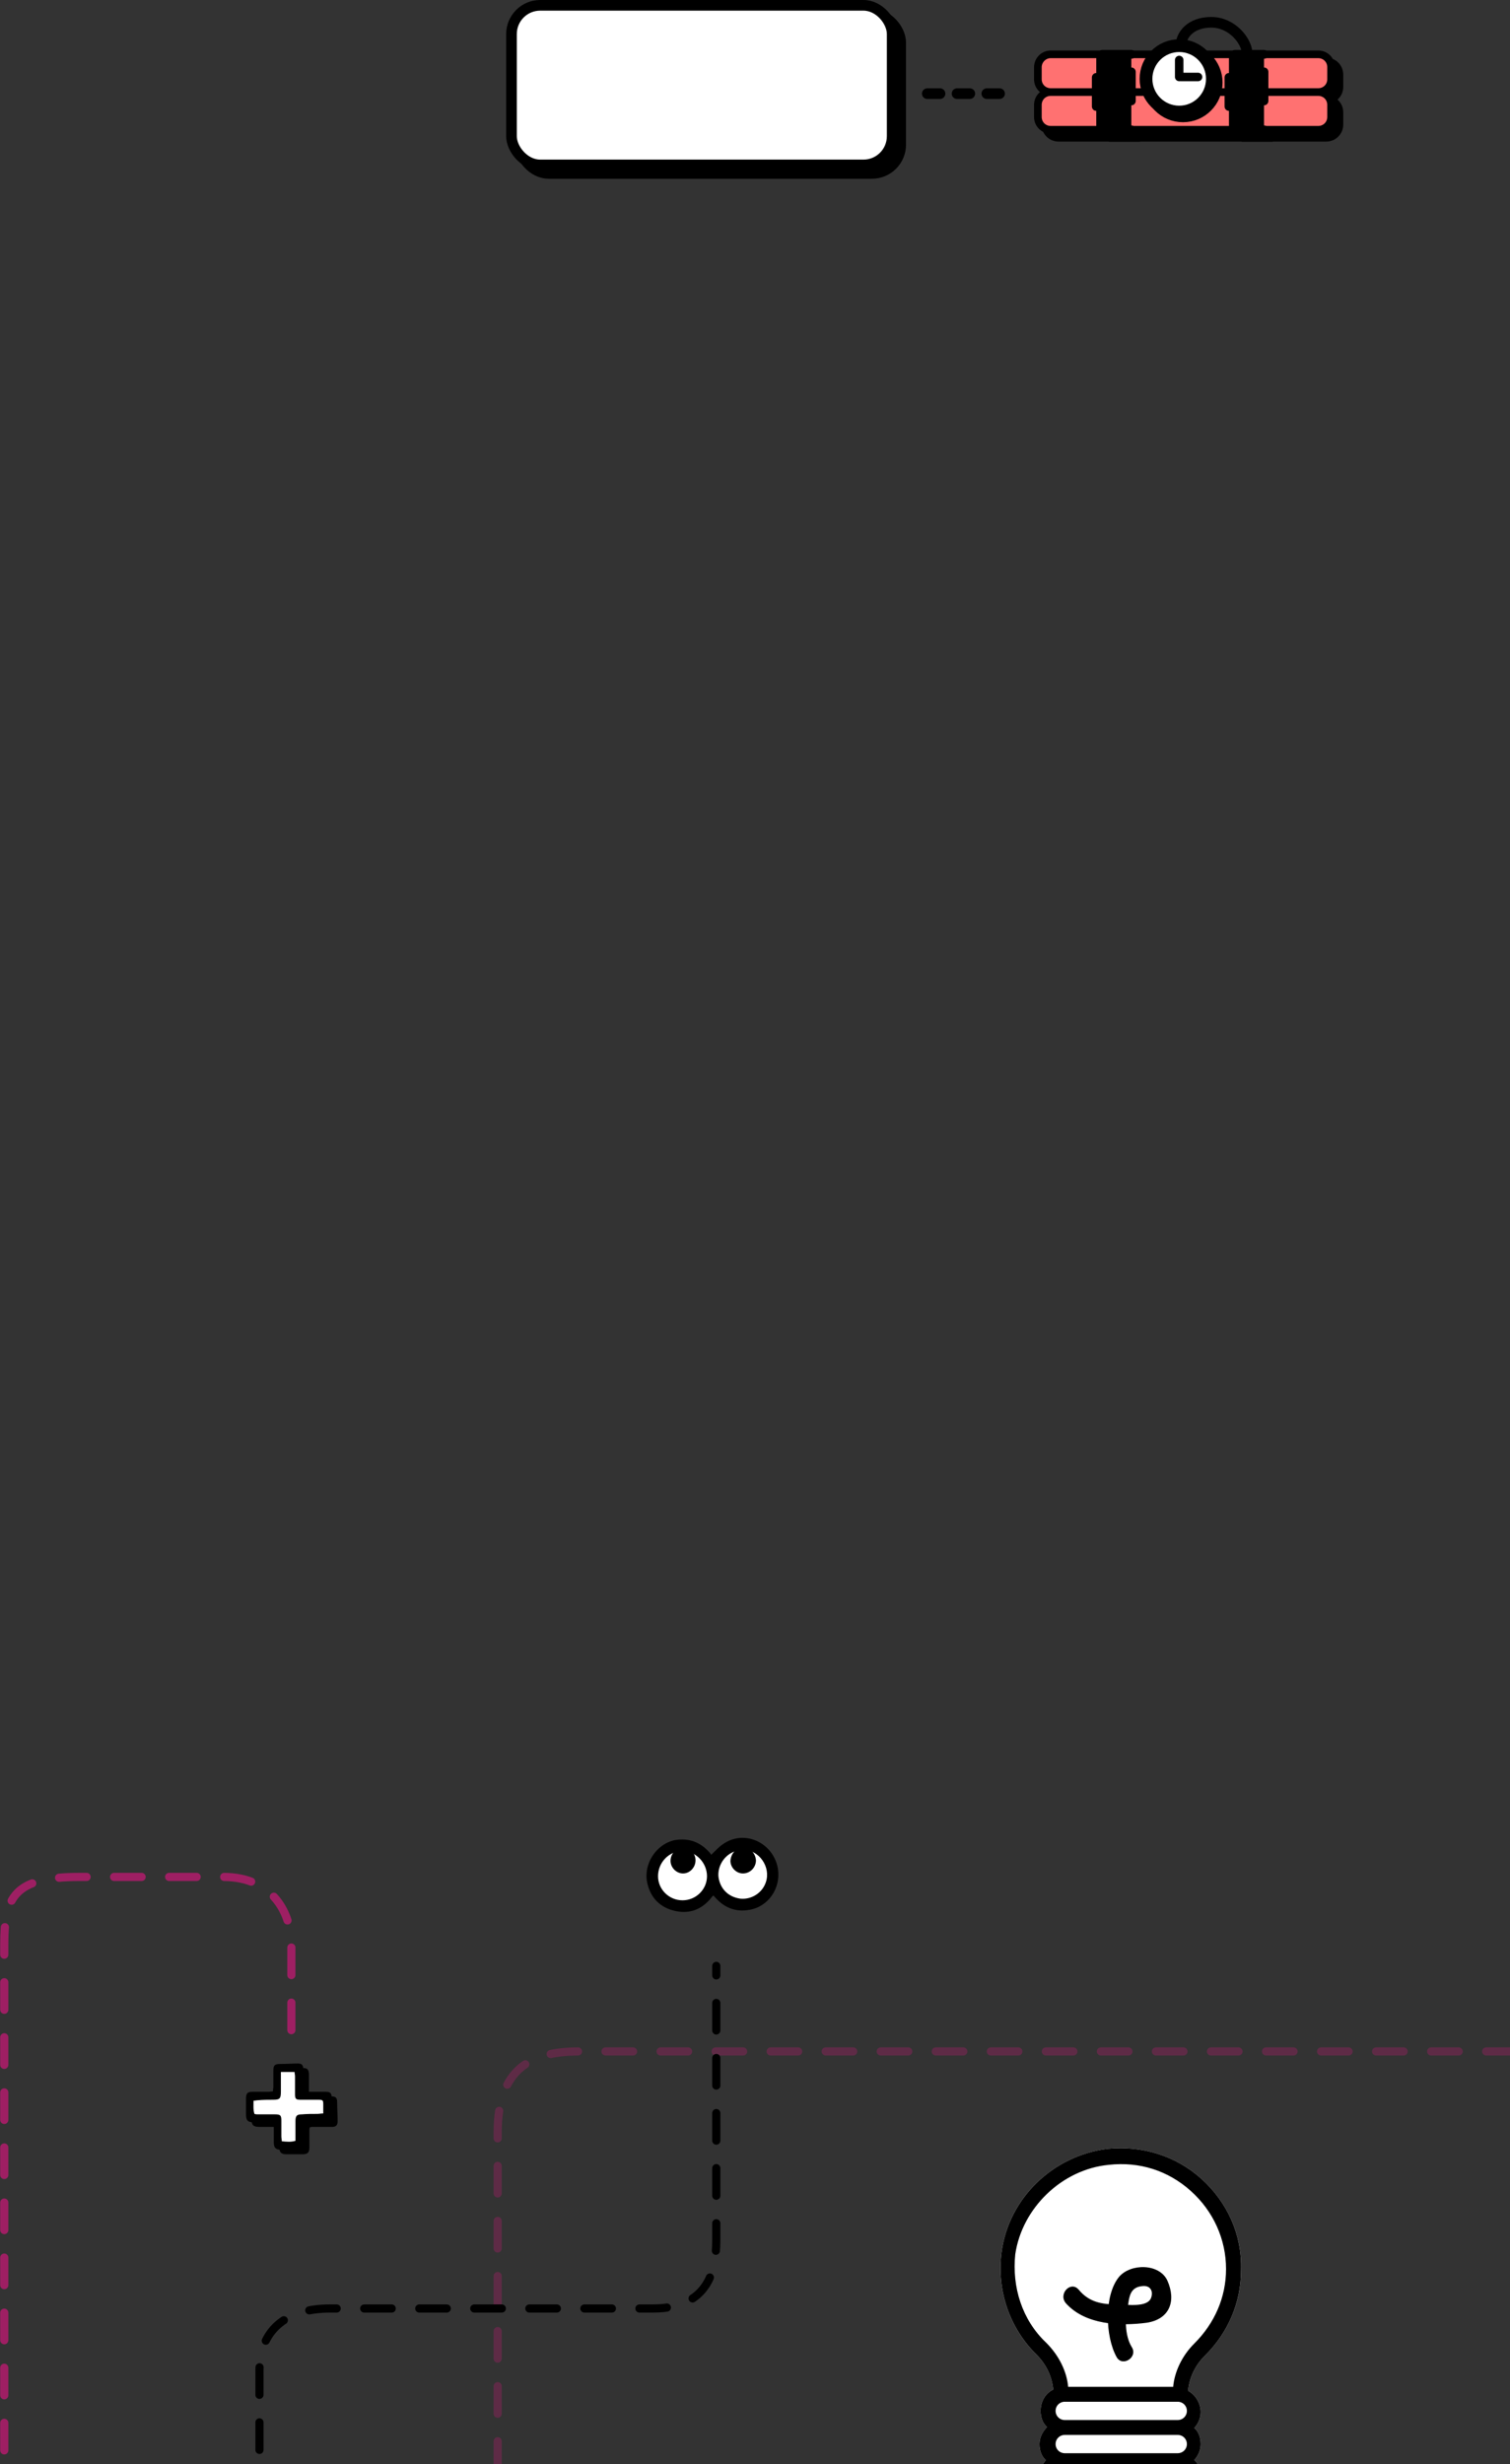 <svg width="355" height="579" viewBox="0 0 355 579" fill="none" xmlns="http://www.w3.org/2000/svg">
<rect x="0" y="0" width="355" height="579" fill="#333333" stroke="none"/>
<path opacity="0.4" d="M117 593C117 567.667 117 513 117 501C117 486 125 482 136 482C144.8 482 285 482 355 482" stroke="#9E1F63" stroke-width="1.918" stroke-miterlimit="10" stroke-linecap="round" stroke-linejoin="round" stroke-dasharray="6.47 6.47"/>
<rect x="122.5" y="3.5" width="89" height="37" rx="6.5" fill="black" stroke="black" stroke-width="3"/>
<rect x="120.25" y="1.25" width="89.5" height="37.5" rx="6.75" fill="white" stroke="black" stroke-width="2.5"/>
<path d="M218 22L238 22" stroke="black" stroke-width="2.5" stroke-linecap="round" stroke-dasharray="3 4"/>
<path d="M311.787 23.402H248.874C247.19 23.402 245.861 22.073 245.861 20.389V17.554C245.861 15.959 247.19 14.541 248.874 14.541H311.787C313.471 14.541 314.8 15.87 314.8 17.554V20.389C314.8 22.073 313.471 23.402 311.787 23.402Z" fill="black" stroke="black" stroke-width="2" stroke-miterlimit="10" stroke-linecap="round" stroke-linejoin="round"/>
<path d="M311.787 32.263H248.874C247.19 32.263 245.861 30.934 245.861 29.25V26.415C245.861 24.731 247.19 23.402 248.874 23.402H311.787C313.471 23.402 314.8 24.731 314.8 26.415V29.25C314.8 30.934 313.471 32.263 311.787 32.263Z" fill="black" stroke="black" stroke-width="2" stroke-miterlimit="10" stroke-linecap="round" stroke-linejoin="round"/>
<path d="M267.836 14.541H259.596V32.263H267.836V14.541Z" fill="black" stroke="black" stroke-width="2.062" stroke-miterlimit="10" stroke-linecap="round" stroke-linejoin="round" stroke-dasharray="6.83 6.83"/>
<path d="M299.027 14.541H290.787V32.263H299.027V14.541Z" fill="black" stroke="black" stroke-width="2.062" stroke-miterlimit="10" stroke-linecap="round" stroke-linejoin="round" stroke-dasharray="6.83 6.83"/>
<path d="M309.927 21.63H247.013C245.329 21.63 244 20.301 244 18.617V15.781C244 14.187 245.329 12.769 247.013 12.769H309.927C311.61 12.769 312.939 14.098 312.939 15.781V18.617C312.939 20.301 311.61 21.63 309.927 21.63Z" fill="#FF7171" stroke="black" stroke-width="1.8" stroke-miterlimit="10" stroke-linecap="round" stroke-linejoin="round"/>
<path d="M309.927 30.491H247.013C245.329 30.491 244 29.162 244 27.478V24.643C244 22.959 245.329 21.63 247.013 21.63H309.927C311.61 21.63 312.939 22.959 312.939 24.643V27.478C312.939 29.162 311.61 30.491 309.927 30.491Z" fill="#FF7171" stroke="black" stroke-width="1.8" stroke-miterlimit="10" stroke-linecap="round" stroke-linejoin="round"/>
<path d="M265.976 12.769H257.735V30.491H265.976V12.769Z" fill="black" stroke="black" stroke-width="2.062" stroke-miterlimit="10" stroke-linecap="round" stroke-linejoin="round" stroke-dasharray="6.83 6.83"/>
<path d="M297.167 12.769H288.926V30.491H297.167V12.769Z" fill="black" stroke="black" stroke-width="2.062" stroke-miterlimit="10" stroke-linecap="round" stroke-linejoin="round" stroke-dasharray="6.83 6.83"/>
<circle cx="278.115" cy="19.415" r="7.804" fill="white" stroke="black" stroke-width="3"/>
<circle cx="277.229" cy="18.529" r="7.804" fill="white" stroke="black" stroke-width="3"/>
<path d="M277.672 10.553C277.672 8.338 279.799 5.237 284.761 5.237C289.723 5.237 293.031 9.667 293.179 12.326" stroke="black" stroke-width="2.5"/>
<path d="M277.229 18.085V14.098" stroke="black" stroke-width="2" stroke-linecap="round"/>
<path d="M277.672 18.085L281.66 18.085" stroke="black" stroke-width="2" stroke-linecap="round"/>
<path d="M166.458 440.955C166.458 437.479 163.764 434.647 160.458 434.647C157.151 434.647 154.458 437.479 154.458 440.955C154.458 444.431 157.151 447.263 160.458 447.263C163.764 447.263 166.458 444.431 166.458 440.955Z" fill="white"/>
<path d="M180.663 440.955C180.663 437.479 177.969 434.647 174.662 434.647C171.356 434.647 168.662 437.479 168.662 440.955C168.662 444.431 171.234 447.263 174.54 447.263C177.969 447.263 180.663 444.431 180.663 440.955Z" fill="white"/>
<path d="M167.561 445.461C167.316 445.719 167.071 446.105 166.826 446.362C164.499 448.937 161.683 449.709 158.499 448.937C155.315 448.165 153.111 446.105 152.254 442.758C151.03 438.123 154.213 433.231 158.744 432.33C162.05 431.815 164.744 432.845 166.949 435.42C167.071 435.548 167.193 435.806 167.193 435.806C168.173 434.905 168.908 434.004 169.887 433.36C174.663 429.884 181.276 432.587 182.745 438.381C183.847 442.758 181.276 447.392 176.99 448.551C173.561 449.452 170.5 448.551 168.051 445.719C167.928 445.59 167.806 445.461 167.683 445.332C167.683 445.461 167.683 445.461 167.561 445.461ZM174.663 434.518C174.051 434.647 173.439 434.647 172.949 434.905C170.377 435.677 168.663 438.381 168.908 440.955C169.275 443.788 171.234 445.719 174.051 446.105C176.622 446.362 179.194 444.817 180.051 442.243C181.276 438.638 178.459 434.647 174.663 434.518ZM160.458 446.491C163.642 446.491 166.214 443.916 166.214 440.827C166.214 437.608 163.52 434.905 160.458 434.905C157.275 434.905 154.703 437.608 154.703 440.827C154.703 443.916 157.275 446.491 160.458 446.491Z" fill="black"/>
<path d="M174.785 434.132C176.377 434.132 177.601 435.42 177.724 437.093C177.724 438.767 176.377 440.183 174.662 440.183C173.07 440.183 171.723 438.767 171.723 437.222C171.846 435.42 173.193 434.004 174.785 434.132Z" fill="black"/>
<path d="M160.58 434.132C162.172 434.132 163.519 435.42 163.519 437.093C163.519 438.767 162.172 440.183 160.58 440.183C158.988 440.183 157.641 438.767 157.641 437.222C157.641 435.548 158.988 434.132 160.58 434.132Z" fill="black"/>
<path d="M282.285 512.142C276.328 506.765 268.476 504.345 260.353 505.152C247.627 506.765 237.338 516.713 235.713 529.35C234.63 538.223 237.609 546.827 243.836 553.011C246.273 555.431 247.627 558.388 247.898 561.615C246.002 562.421 244.919 564.303 244.919 566.454C244.919 568.068 245.461 569.412 246.544 570.219C245.461 571.294 244.648 572.638 244.648 574.252C244.648 575.865 245.19 577.209 246.273 578.016C245.19 579.091 244.648 580.436 244.648 581.78C244.648 584.738 247.085 587.158 250.064 587.158H276.599C279.577 587.158 282.014 584.738 282.014 581.78C282.014 580.167 281.472 578.823 280.389 578.016C281.472 576.94 282.014 575.596 282.014 574.252C282.014 572.638 281.472 571.294 280.389 570.488C281.472 569.412 282.014 568.068 282.014 566.723C282.014 564.572 280.66 562.69 279.036 561.884C279.306 558.657 280.66 555.7 283.097 553.28C288.512 547.902 291.491 540.912 291.491 533.383C291.762 525.048 288.242 517.52 282.285 512.142Z" fill="white"/>
<path d="M282.285 512.142C276.328 506.765 268.476 504.345 260.353 505.152C247.627 506.765 237.338 516.713 235.713 529.35C234.63 538.223 237.609 546.827 243.836 553.011C246.273 555.431 247.627 558.388 247.898 561.615C246.002 562.421 244.919 564.303 244.919 566.454C244.919 568.068 245.461 569.412 246.544 570.219C245.461 571.294 244.648 572.638 244.648 574.252C244.648 575.865 245.19 577.209 246.273 578.016C245.19 579.091 244.648 580.436 244.648 581.78C244.648 584.738 247.085 587.158 250.064 587.158H276.599C279.577 587.158 282.014 584.738 282.014 581.78C282.014 580.167 281.472 578.823 280.389 578.016C281.472 576.94 282.014 575.596 282.014 574.252C282.014 572.638 281.472 571.294 280.389 570.488C281.472 569.412 282.014 568.068 282.014 566.723C282.014 564.572 280.66 562.69 279.036 561.884C279.306 558.657 280.66 555.7 283.097 553.28C288.512 547.902 291.491 540.912 291.491 533.383C291.762 525.048 288.242 517.52 282.285 512.142Z" stroke="white" stroke-width="0.539" stroke-miterlimit="10"/>
<path d="M282.285 512.142C276.328 506.765 268.476 504.345 260.353 505.152C247.627 506.765 237.338 516.713 235.713 529.35C234.63 538.223 237.609 546.827 243.836 553.011C246.273 555.431 247.627 558.388 247.898 561.615C246.002 562.421 244.919 564.303 244.919 566.454C244.919 568.068 245.461 569.412 246.544 570.219C245.461 571.294 244.648 572.638 244.648 574.252C244.648 575.865 245.19 577.209 246.273 578.016C245.19 579.091 244.648 580.436 244.648 581.78C244.648 584.738 247.085 587.158 250.064 587.158H276.599C279.577 587.158 282.014 584.738 282.014 581.78C282.014 580.167 281.472 578.823 280.389 578.016C281.472 576.94 282.014 575.596 282.014 574.252C282.014 572.638 281.472 571.294 280.389 570.488C281.472 569.412 282.014 568.068 282.014 566.723C282.014 564.572 280.66 562.69 279.036 561.884C279.306 558.657 280.66 555.7 283.097 553.28C288.512 547.902 291.491 540.912 291.491 533.383C291.762 525.048 288.242 517.52 282.285 512.142ZM276.869 584.2H250.335C248.981 584.2 247.898 583.124 247.898 581.78C247.898 580.436 248.981 579.36 250.335 579.36H276.869C278.223 579.36 279.306 580.436 279.306 581.78C279.306 583.393 278.223 584.2 276.869 584.2ZM276.869 576.672H250.335C248.981 576.672 247.898 575.596 247.898 574.252C247.898 572.907 248.981 571.832 250.335 571.832H276.869C278.223 571.832 279.306 572.907 279.306 574.252C279.306 575.596 278.223 576.672 276.869 576.672ZM276.869 568.874H250.335C248.981 568.874 247.898 567.799 247.898 566.454C247.898 565.11 248.981 564.035 250.335 564.035H276.869C278.223 564.035 279.306 565.11 279.306 566.454C279.306 567.799 278.223 568.874 276.869 568.874ZM280.931 550.86C278.223 553.549 276.328 557.313 276.057 561.077H250.876C250.605 557.313 248.71 553.549 245.732 550.591C240.045 545.214 237.609 537.416 238.421 529.619C240.045 518.595 249.522 509.454 260.624 508.378C267.934 507.572 274.703 509.723 280.119 514.562C285.534 519.402 288.512 526.124 288.512 533.114C288.512 539.836 285.805 546.02 280.931 550.86Z" fill="black"/>
<path d="M282.285 512.142C276.328 506.765 268.476 504.345 260.353 505.152C247.627 506.765 237.338 516.713 235.713 529.35C234.63 538.223 237.609 546.827 243.836 553.011C246.273 555.431 247.627 558.388 247.898 561.615C246.002 562.421 244.919 564.303 244.919 566.454C244.919 568.068 245.461 569.412 246.544 570.219C245.461 571.294 244.648 572.638 244.648 574.252C244.648 575.865 245.19 577.209 246.273 578.016C245.19 579.091 244.648 580.436 244.648 581.78C244.648 584.738 247.085 587.158 250.064 587.158H276.599C279.577 587.158 282.014 584.738 282.014 581.78C282.014 580.167 281.472 578.823 280.389 578.016C281.472 576.94 282.014 575.596 282.014 574.252C282.014 572.638 281.472 571.294 280.389 570.488C281.472 569.412 282.014 568.068 282.014 566.723C282.014 564.572 280.66 562.69 279.036 561.884C279.306 558.657 280.66 555.7 283.097 553.28C288.512 547.902 291.491 540.912 291.491 533.383C291.762 525.048 288.242 517.52 282.285 512.142ZM276.869 584.2H250.335C248.981 584.2 247.898 583.124 247.898 581.78C247.898 580.436 248.981 579.36 250.335 579.36H276.869C278.223 579.36 279.306 580.436 279.306 581.78C279.306 583.393 278.223 584.2 276.869 584.2ZM276.869 576.672H250.335C248.981 576.672 247.898 575.596 247.898 574.252C247.898 572.907 248.981 571.832 250.335 571.832H276.869C278.223 571.832 279.306 572.907 279.306 574.252C279.306 575.596 278.223 576.672 276.869 576.672ZM276.869 568.874H250.335C248.981 568.874 247.898 567.799 247.898 566.454C247.898 565.11 248.981 564.035 250.335 564.035H276.869C278.223 564.035 279.306 565.11 279.306 566.454C279.306 567.799 278.223 568.874 276.869 568.874ZM280.931 550.86C278.223 553.549 276.328 557.313 276.057 561.077H250.876C250.605 557.313 248.71 553.549 245.732 550.591C240.045 545.214 237.609 537.416 238.421 529.619C240.045 518.595 249.522 509.454 260.624 508.378C267.934 507.572 274.703 509.723 280.119 514.562C285.534 519.402 288.512 526.124 288.512 533.114C288.512 539.836 285.805 546.02 280.931 550.86Z" stroke="black" stroke-width="0.539" stroke-miterlimit="10"/>
<path d="M266.039 551.398C264.414 548.709 264.414 544.407 265.227 541.449C265.497 539.567 265.768 537.416 268.476 537.147C270.371 536.879 271.183 538.223 270.642 539.836C269.83 542.256 264.956 541.449 262.79 541.449C258.999 541.449 256.021 540.912 253.584 537.954C251.688 535.803 248.71 539.03 250.605 541.181C255.208 546.289 263.331 546.558 269.559 545.751C274.974 544.945 276.599 540.643 274.433 535.803C272.537 531.77 265.768 531.77 263.06 534.997C259.541 539.298 259.811 548.978 262.519 553.817C263.873 556.237 267.663 553.817 266.039 551.398Z" fill="black"/>
<path d="M61 601.5C61 601.5 61 567.7 61 557.1C61 546.5 68.5 542.4 77.5 542.4C86.5 542.4 130.6 542.4 153.5 542.4C168.1 542.4 168.4 531.1 168.4 525.7C168.4 520.3 168.4 461.9 168.4 461.9" stroke="black" stroke-width="1.918" stroke-miterlimit="10" stroke-linecap="round" stroke-linejoin="round" stroke-dasharray="6.47 6.47"/>
<path d="M65.607 499.571C64.75 499.571 64 499.571 63.25 499.571C62.5 499.571 61.857 499.571 61.107 499.571C59.607 499.571 59.286 499.25 59.286 497.75C59.286 496.571 59.286 495.5 59.286 494.321C59.286 492.929 59.5 492.714 60.893 492.714C62.072 492.714 63.357 492.714 64.536 492.714C64.857 492.714 65.179 492.607 65.607 492.607C65.607 492.179 65.714 491.75 65.714 491.321C65.714 490.143 65.714 488.857 65.714 487.679C65.714 486.393 65.929 486.179 67.214 486.179C68.607 486.179 69.893 486.071 71.286 486.071C72.143 486.071 72.357 486.286 72.464 487.25C72.464 488.536 72.464 489.821 72.464 491C72.464 491.214 72.464 491.429 72.464 491.643C72.464 492.607 72.572 492.714 73.643 492.714C75.036 492.714 76.322 492.714 77.714 492.714C78.893 492.714 79.107 492.929 79.107 494.107C79.107 495.5 79.214 497 79.214 498.393C79.214 499.25 78.893 499.571 78.036 499.571C76.643 499.571 75.25 499.571 73.857 499.571C72.572 499.571 72.572 499.571 72.572 500.964C72.572 502.143 72.572 503.321 72.572 504.5C72.572 505.679 72.25 506 71.072 506C69.786 506 68.5 506 67.322 506C66.143 506 65.822 505.571 65.822 504.393C65.822 503 65.822 501.714 65.822 500.321C65.714 500.107 65.607 500 65.607 499.571ZM67.322 487.893C67.322 488.429 67.214 488.75 67.322 489.179C67.322 490.25 67.322 491.429 67.322 492.5C67.322 494.214 67.107 494.429 65.5 494.429C64.322 494.429 63.143 494.429 62.072 494.536C61.75 494.536 61.429 494.643 61 494.643C61 495.714 60.786 496.786 61.214 497.75C61.536 497.75 61.857 497.857 62.072 497.857C63.357 497.857 64.643 497.857 66.036 497.857C67.322 497.857 67.429 498.071 67.536 499.357C67.536 500.536 67.536 501.821 67.536 503C67.536 503.429 67.643 503.75 67.643 504.179C68.822 504.286 69.786 504.393 70.857 504.071C70.857 503.643 70.857 503.214 70.857 502.786C70.857 501.714 70.857 500.536 70.857 499.464C70.857 498.179 71.179 497.857 72.357 497.857C73.536 497.857 74.822 497.857 76 497.75C76.429 497.75 76.857 497.643 77.393 497.643C77.393 496.893 77.393 496.25 77.393 495.5C77.393 494.429 77.286 494.429 76.214 494.429C74.822 494.429 73.429 494.429 72.036 494.429C70.857 494.429 70.643 494.214 70.643 493.036C70.643 491.643 70.643 490.25 70.643 488.857C70.643 488.536 70.536 488.214 70.536 487.786C69.464 487.893 68.5 487.893 67.322 487.893Z" fill="black"/>
<path d="M65.607 499.571C64.75 499.571 64 499.571 63.25 499.571C62.5 499.571 61.857 499.571 61.107 499.571C59.607 499.571 59.286 499.25 59.286 497.75C59.286 496.571 59.286 495.5 59.286 494.321C59.286 492.929 59.5 492.714 60.893 492.714C62.072 492.714 63.357 492.714 64.536 492.714C64.857 492.714 65.179 492.607 65.607 492.607C65.607 492.179 65.714 491.75 65.714 491.321C65.714 490.143 65.714 488.857 65.714 487.679C65.714 486.393 65.929 486.179 67.214 486.179C68.607 486.179 69.893 486.071 71.286 486.071C72.143 486.071 72.357 486.286 72.464 487.25C72.464 488.536 72.464 489.821 72.464 491C72.464 491.214 72.464 491.429 72.464 491.643C72.464 492.607 72.572 492.714 73.643 492.714C75.036 492.714 76.322 492.714 77.714 492.714C78.893 492.714 79.107 492.929 79.107 494.107C79.107 495.5 79.214 497 79.214 498.393C79.214 499.25 78.893 499.571 78.036 499.571C76.643 499.571 75.25 499.571 73.857 499.571C72.572 499.571 72.572 499.571 72.572 500.964C72.572 502.143 72.572 503.321 72.572 504.5C72.572 505.679 72.25 506 71.072 506C69.786 506 68.5 506 67.322 506C66.143 506 65.822 505.571 65.822 504.393C65.822 503 65.822 501.714 65.822 500.321C65.714 500.107 65.607 500 65.607 499.571ZM67.322 487.893C67.322 488.429 67.214 488.75 67.322 489.179C67.322 490.25 67.322 491.429 67.322 492.5C67.322 494.214 67.107 494.429 65.5 494.429C64.322 494.429 63.143 494.429 62.072 494.536C61.75 494.536 61.429 494.643 61 494.643C61 495.714 60.786 496.786 61.214 497.75C61.536 497.75 61.857 497.857 62.072 497.857C63.357 497.857 64.643 497.857 66.036 497.857C67.322 497.857 67.429 498.071 67.536 499.357C67.536 500.536 67.536 501.821 67.536 503C67.536 503.429 67.643 503.75 67.643 504.179C68.822 504.286 69.786 504.393 70.857 504.071C70.857 503.643 70.857 503.214 70.857 502.786C70.857 501.714 70.857 500.536 70.857 499.464C70.857 498.179 71.179 497.857 72.357 497.857C73.536 497.857 74.822 497.857 76 497.75C76.429 497.75 76.857 497.643 77.393 497.643C77.393 496.893 77.393 496.25 77.393 495.5C77.393 494.429 77.286 494.429 76.214 494.429C74.822 494.429 73.429 494.429 72.036 494.429C70.857 494.429 70.643 494.214 70.643 493.036C70.643 491.643 70.643 490.25 70.643 488.857C70.643 488.536 70.536 488.214 70.536 487.786C69.464 487.893 68.5 487.893 67.322 487.893Z" stroke="black" stroke-width="0.329" stroke-miterlimit="10"/>
<path d="M67.321 487.893C68.5 487.893 69.464 487.893 70.536 487.893C70.536 488.214 70.643 488.536 70.643 488.964C70.643 490.357 70.643 491.75 70.643 493.143C70.643 494.214 70.857 494.429 71.929 494.429C73.321 494.429 74.714 494.429 76.107 494.429C77.179 494.429 77.286 494.536 77.286 495.5C77.286 496.143 77.286 496.786 77.286 497.643C76.857 497.643 76.429 497.643 76 497.643C74.821 497.643 73.536 497.643 72.357 497.75C71.179 497.75 70.857 498.071 70.857 499.357C70.857 500.429 70.857 501.607 70.857 502.679C70.857 503.107 70.857 503.536 70.857 503.964C69.786 504.286 68.821 504.179 67.643 504.071C67.536 503.75 67.429 503.321 67.429 503C67.429 501.821 67.429 500.536 67.429 499.357C67.429 498.071 67.214 497.857 65.929 497.857C64.643 497.857 63.357 497.857 61.964 497.857C61.643 497.857 61.429 497.857 61.107 497.75C60.786 496.786 61 495.714 61 494.643C61.429 494.643 61.75 494.536 62.071 494.536C63.143 494.429 64.321 494.429 65.5 494.429C67.107 494.429 67.321 494.107 67.321 492.5C67.321 491.429 67.321 490.25 67.321 489.179C67.321 488.857 67.321 488.429 67.321 487.893Z" fill="black"/>
<path d="M64.321 498.5C63.464 498.5 62.714 498.5 61.964 498.5C61.214 498.5 60.571 498.5 59.821 498.5C58.321 498.5 58 498.179 58 496.679C58 495.5 58 494.429 58 493.25C58 491.857 58.214 491.643 59.607 491.643C60.786 491.643 62.071 491.643 63.25 491.643C63.571 491.643 63.893 491.536 64.321 491.536C64.321 491.107 64.429 490.679 64.429 490.25C64.429 489.071 64.429 487.786 64.429 486.607C64.429 485.321 64.643 485.107 65.929 485.107C67.321 485.107 68.607 485 70 485C70.857 485 71.071 485.214 71.179 486.179C71.179 487.464 71.179 488.75 71.179 489.929C71.179 490.143 71.179 490.357 71.179 490.571C71.179 491.536 71.286 491.643 72.357 491.643C73.75 491.643 75.036 491.643 76.429 491.643C77.607 491.643 77.821 491.857 77.821 493.036C77.821 494.429 77.929 495.929 77.929 497.321C77.929 498.179 77.607 498.5 76.75 498.5C75.357 498.5 73.964 498.5 72.571 498.5C71.286 498.5 71.286 498.5 71.286 499.893C71.286 501.071 71.286 502.25 71.286 503.429C71.286 504.607 70.964 504.929 69.786 504.929C68.5 504.929 67.214 504.929 66.036 504.929C64.857 504.929 64.536 504.5 64.536 503.321C64.536 501.929 64.536 500.643 64.536 499.25C64.429 499.036 64.321 498.821 64.321 498.5ZM66.036 486.821C66.036 487.357 65.929 487.679 66.036 488.107C66.036 489.179 66.036 490.357 66.036 491.429C66.036 493.036 65.821 493.25 64.214 493.357C63.036 493.357 61.964 493.357 60.786 493.357C60.464 493.357 60.143 493.464 59.714 493.464C59.714 494.536 59.5 495.607 59.929 496.571C60.25 496.571 60.571 496.679 60.786 496.679C62.071 496.679 63.357 496.679 64.75 496.679C66.036 496.679 66.143 496.893 66.25 498.179C66.25 499.357 66.25 500.643 66.25 501.821C66.25 502.25 66.357 502.571 66.357 503C67.536 503.107 68.5 503.214 69.571 502.893C69.571 502.464 69.571 502.036 69.571 501.607C69.571 500.536 69.571 499.357 69.571 498.286C69.571 497 69.893 496.679 71.071 496.679C72.25 496.679 73.536 496.679 74.714 496.571C75.143 496.571 75.571 496.464 76.107 496.464C76.107 495.714 76.107 495.071 76.107 494.321C76.107 493.25 76 493.25 74.929 493.25C73.536 493.25 72.143 493.25 70.75 493.25C69.571 493.25 69.464 493.036 69.464 491.964C69.464 490.571 69.464 489.179 69.464 487.786C69.464 487.464 69.357 487.143 69.357 486.714C68.179 486.714 67.214 486.821 66.036 486.821Z" fill="black"/>
<path d="M64.321 498.5C63.464 498.5 62.714 498.5 61.964 498.5C61.214 498.5 60.571 498.5 59.821 498.5C58.321 498.5 58 498.179 58 496.679C58 495.5 58 494.429 58 493.25C58 491.857 58.214 491.643 59.607 491.643C60.786 491.643 62.071 491.643 63.25 491.643C63.571 491.643 63.893 491.536 64.321 491.536C64.321 491.107 64.429 490.679 64.429 490.25C64.429 489.071 64.429 487.786 64.429 486.607C64.429 485.321 64.643 485.107 65.929 485.107C67.321 485.107 68.607 485 70 485C70.857 485 71.071 485.214 71.179 486.179C71.179 487.464 71.179 488.75 71.179 489.929C71.179 490.143 71.179 490.357 71.179 490.571C71.179 491.536 71.286 491.643 72.357 491.643C73.75 491.643 75.036 491.643 76.429 491.643C77.607 491.643 77.821 491.857 77.821 493.036C77.821 494.429 77.929 495.929 77.929 497.321C77.929 498.179 77.607 498.5 76.75 498.5C75.357 498.5 73.964 498.5 72.571 498.5C71.286 498.5 71.286 498.5 71.286 499.893C71.286 501.071 71.286 502.25 71.286 503.429C71.286 504.607 70.964 504.929 69.786 504.929C68.5 504.929 67.214 504.929 66.036 504.929C64.857 504.929 64.536 504.5 64.536 503.321C64.536 501.929 64.536 500.643 64.536 499.25C64.429 499.036 64.321 498.821 64.321 498.5ZM66.036 486.821C66.036 487.357 65.929 487.679 66.036 488.107C66.036 489.179 66.036 490.357 66.036 491.429C66.036 493.036 65.821 493.25 64.214 493.357C63.036 493.357 61.964 493.357 60.786 493.357C60.464 493.357 60.143 493.464 59.714 493.464C59.714 494.536 59.5 495.607 59.929 496.571C60.25 496.571 60.571 496.679 60.786 496.679C62.071 496.679 63.357 496.679 64.75 496.679C66.036 496.679 66.143 496.893 66.25 498.179C66.25 499.357 66.25 500.643 66.25 501.821C66.25 502.25 66.357 502.571 66.357 503C67.536 503.107 68.5 503.214 69.571 502.893C69.571 502.464 69.571 502.036 69.571 501.607C69.571 500.536 69.571 499.357 69.571 498.286C69.571 497 69.893 496.679 71.071 496.679C72.25 496.679 73.536 496.679 74.714 496.571C75.143 496.571 75.571 496.464 76.107 496.464C76.107 495.714 76.107 495.071 76.107 494.321C76.107 493.25 76 493.25 74.929 493.25C73.536 493.25 72.143 493.25 70.75 493.25C69.571 493.25 69.464 493.036 69.464 491.964C69.464 490.571 69.464 489.179 69.464 487.786C69.464 487.464 69.357 487.143 69.357 486.714C68.179 486.714 67.214 486.821 66.036 486.821Z" stroke="black" stroke-width="0.329" stroke-miterlimit="10"/>
<path d="M66.036 486.821C67.214 486.821 68.179 486.821 69.25 486.821C69.25 487.143 69.357 487.464 69.357 487.893C69.357 489.286 69.357 490.679 69.357 492.071C69.357 493.143 69.571 493.357 70.643 493.357C72.036 493.357 73.429 493.357 74.821 493.357C75.893 493.357 76 493.464 76 494.429C76 495.071 76 495.714 76 496.571C75.464 496.571 75.036 496.679 74.607 496.679C73.429 496.679 72.143 496.679 70.964 496.786C69.786 496.786 69.464 497.107 69.464 498.393C69.464 499.464 69.464 500.643 69.464 501.714C69.464 502.143 69.464 502.571 69.464 503C68.393 503.321 67.429 503.214 66.25 503.107C66.25 502.679 66.143 502.357 66.143 501.929C66.143 500.75 66.143 499.464 66.143 498.286C66.143 497 65.929 496.786 64.643 496.786C63.357 496.786 62.071 496.786 60.679 496.786C60.357 496.786 60.143 496.786 59.821 496.679C59.5 495.714 59.607 494.643 59.607 493.571C60.036 493.571 60.357 493.464 60.679 493.464C61.964 493.357 63.036 493.357 64.214 493.357C65.821 493.357 66.036 493.036 66.036 491.429C66.036 490.357 66.036 489.179 66.036 488.107C66.036 487.679 66.036 487.357 66.036 486.821Z" fill="white"/>
<path d="M68.5 477C68.5 477 68.5 463.8 68.5 456.9C68.5 449.9 64.4 441 52.5 441C40.6 441 36.1 441 18.7 441C3.3 441 1 445.7 1 456.9C1 469.1 1 600 1 600" stroke="#9E1F63" stroke-width="1.918" stroke-miterlimit="10" stroke-linecap="round" stroke-linejoin="round" stroke-dasharray="6.47 6.47"/>
</svg>
